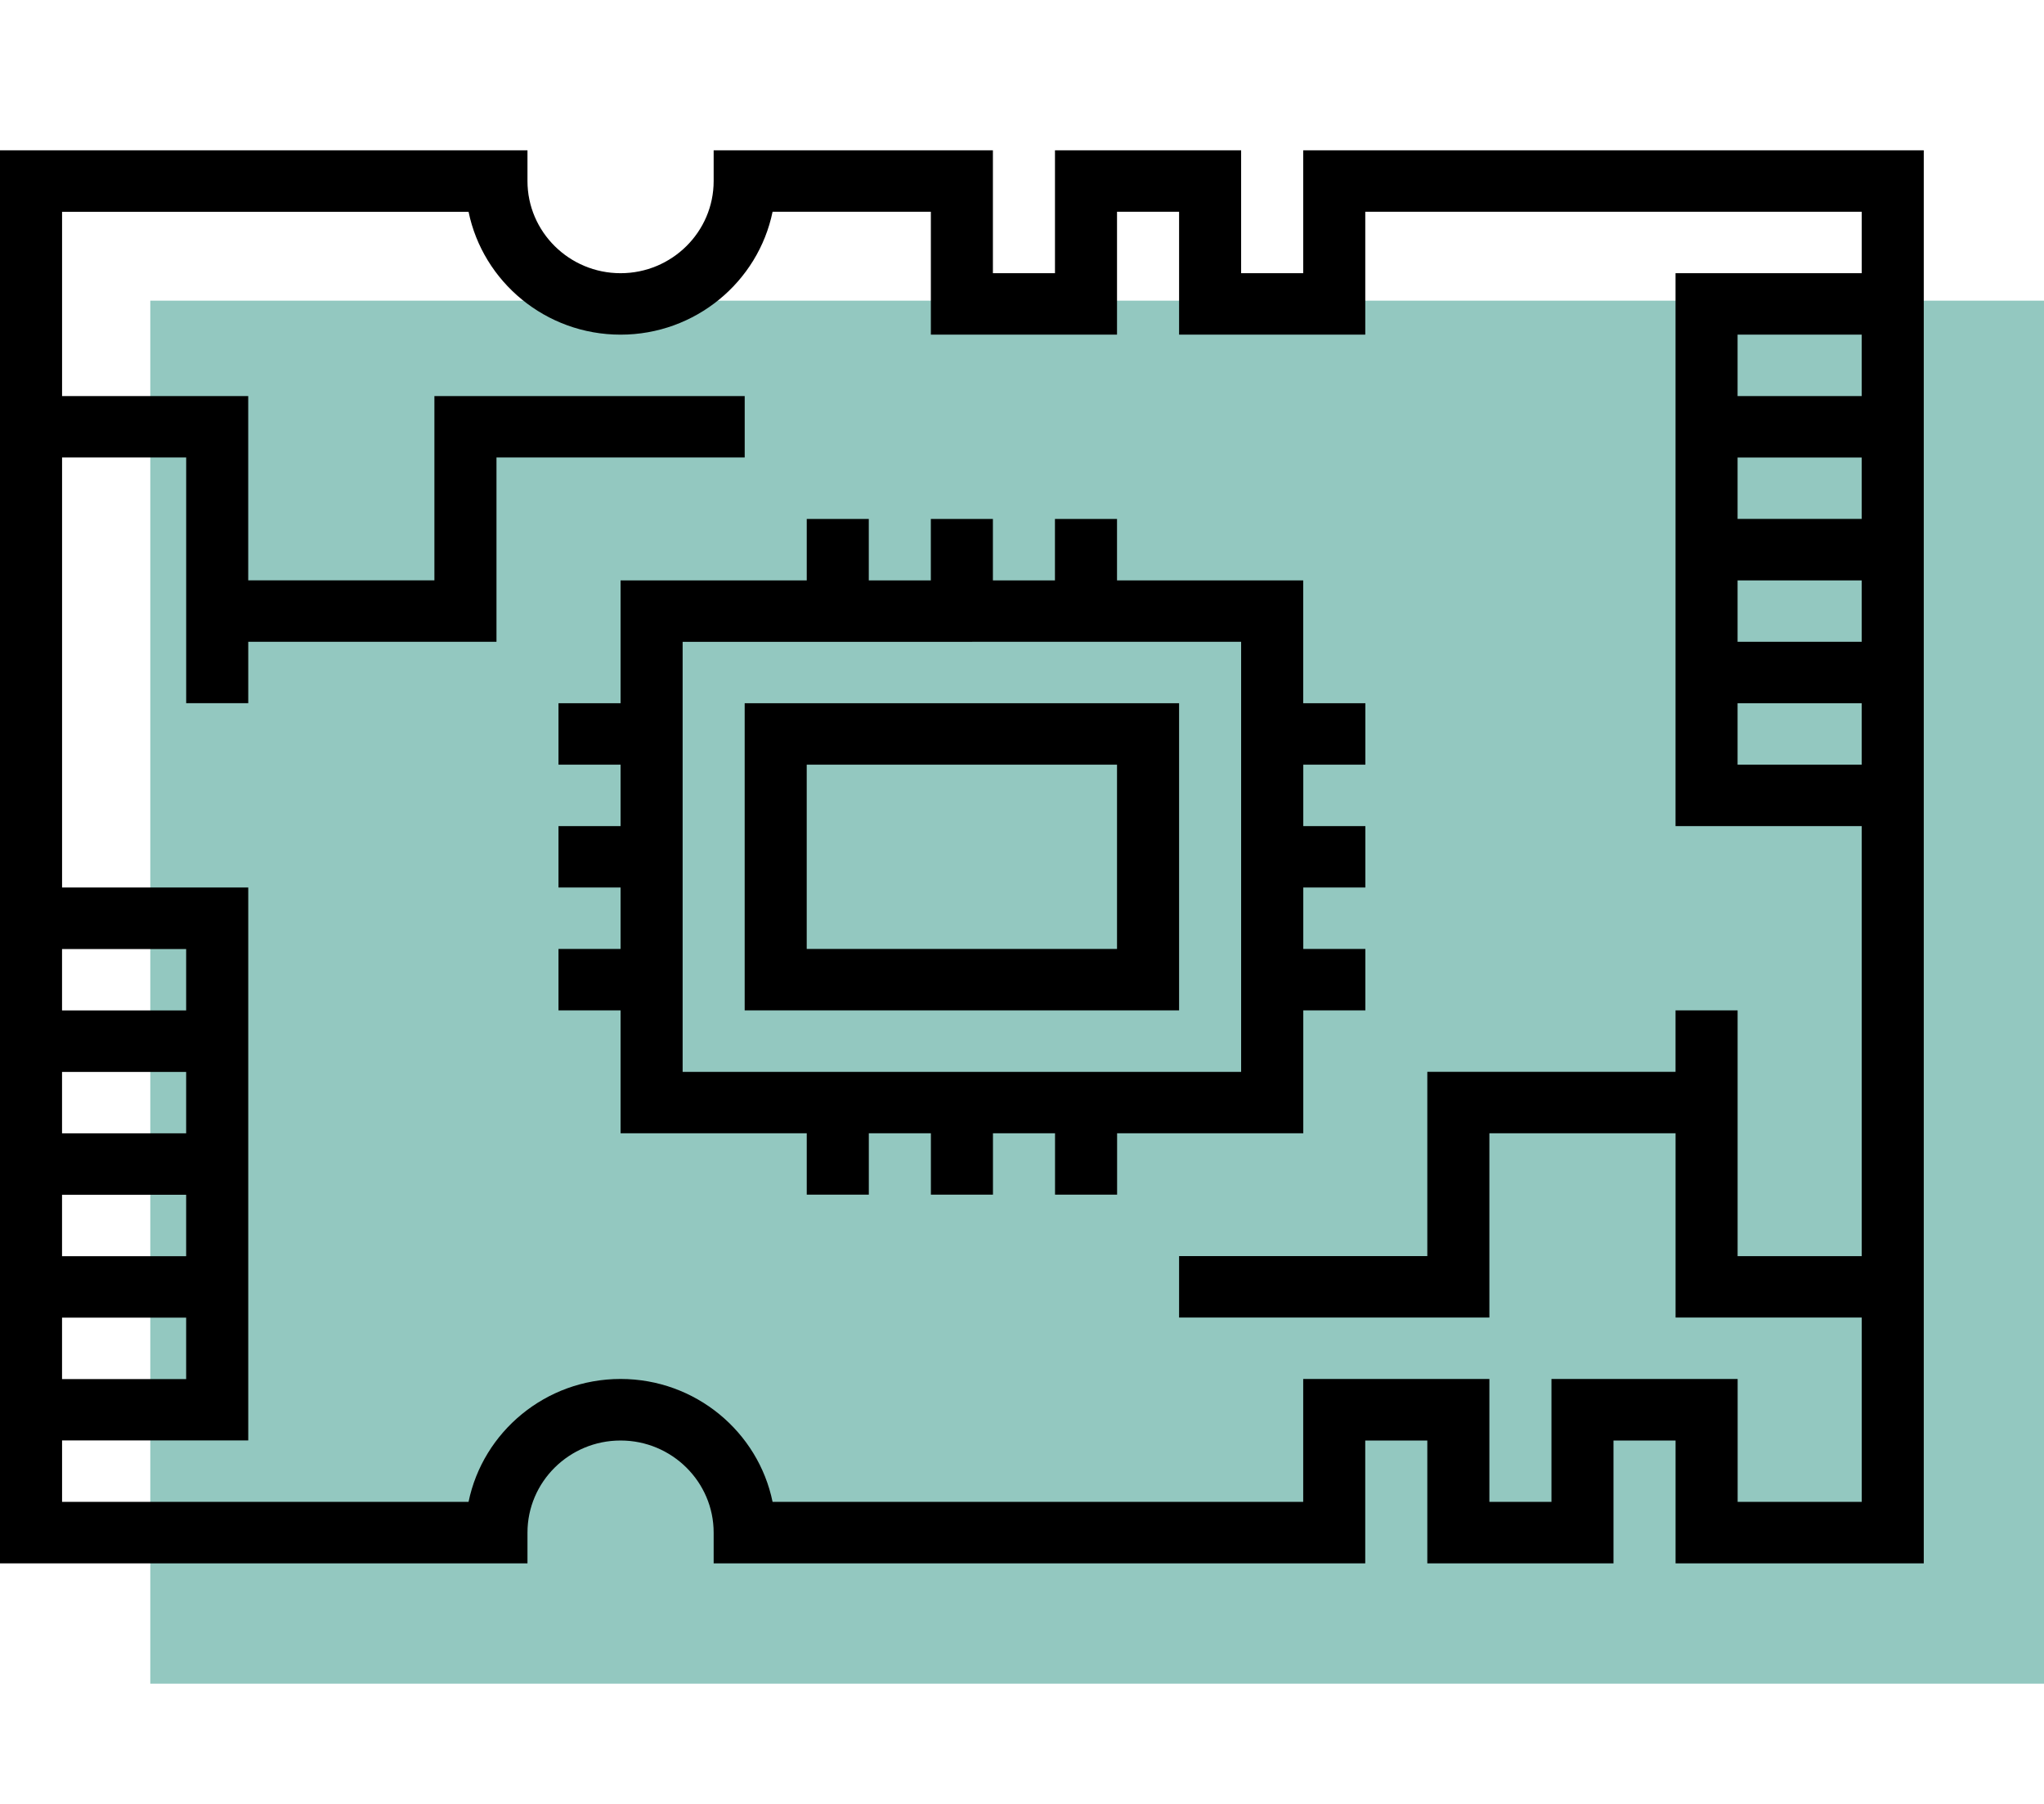 <?xml version="1.0" encoding="UTF-8" standalone="no"?>
<svg
   xmlns:dc="http://purl.org/dc/elements/1.1/"
   xmlns:cc="http://creativecommons.org/ns#"
   xmlns:rdf="http://www.w3.org/1999/02/22-rdf-syntax-ns#"
   xmlns:svg="http://www.w3.org/2000/svg"
   xmlns="http://www.w3.org/2000/svg"
   xmlns:sodipodi="http://sodipodi.sourceforge.net/DTD/sodipodi-0.dtd"
   xmlns:inkscape="http://www.inkscape.org/namespaces/inkscape"
   width="68px"
   height="60px"
   viewBox="0 0 68 60"
   version="1.1"
   id="svg2441"
   sodipodi:docname="icon-backends.svg"
   inkscape:version="0.92.4 (5da689c313, 2019-01-14)">
  <defs
     id="defs2445" />
  <sodipodi:namedview
     pagecolor="#ffffff"
     bordercolor="#666666"
     borderopacity="1"
     objecttolerance="10"
     gridtolerance="10"
     guidetolerance="10"
     inkscape:pageopacity="0"
     inkscape:pageshadow="2"
     inkscape:window-width="1685"
     inkscape:window-height="1004"
     id="namedview2443"
     showgrid="false"
     inkscape:zoom="3.9333333"
     inkscape:cx="34"
     inkscape:cy="30"
     inkscape:window-x="0"
     inkscape:window-y="0"
     inkscape:window-maximized="0"
     inkscape:current-layer="svg2441" />
  <!-- Generator: Sketch 52.5 (67469) - http://www.bohemiancoding.com/sketch -->
  <title
     id="title2431">icon-board</title>
  <desc
     id="desc2433">Created with Sketch.</desc>
  <rect
     id="Rectangle-7-Copy"
     x="5"
     y="10"
     width="63"
     height="46"
     style="opacity:0.8;fill:#78bab0;fill-rule:evenodd;stroke:none;stroke-width:1;fill-opacity:1" />
  <path
     d="m 20.645,19.304 v 4.087 h -2.065 v 2.043 h 2.065 v 2.043 h -2.065 v 2.043 h 2.065 l 0,2.043 h -2.065 v 2.043 h 2.065 v 4.087 h 6.194 v 2.043 h 2.065 v -2.043 h 2.065 v 2.043 h 2.065 v -2.043 h 2.065 v 2.043 h 2.065 v -2.043 h 6.194 v -4.087 h 2.065 v -2.043 h -2.065 v -2.043 h 2.065 v -2.043 h -2.065 v -2.043 h 2.065 V 23.391 H 43.355 V 19.304 H 37.161 V 17.261 h -2.065 v 2.043 H 33.032 V 17.261 h -2.065 v 2.043 H 28.903 V 17.261 H 26.839 v 2.043 z m 20.645,2.043 V 35.652 H 22.71 l 0,-14.304 z m -16.516,2.043 0,10.217 14.452,0 V 23.391 Z m 12.387,2.043 v 6.13 l -10.323,0 0,-6.13 z M 17.548,6.022 V 5 H 0 l 0,47 h 17.548 v -1.022 c 0,-1.69 1.389,-3.065 3.097,-3.065 1.707,0 3.097,1.375 3.097,3.065 V 52 h 21.677 v -4.087 h 2.065 V 52 h 6.194 v -4.087 h 2.065 V 52 H 64 V 5 L 43.355,5 V 9.087 H 41.29 V 5 H 35.097 V 9.087 H 33.032 V 5 h -9.29 v 1.022 c 0,1.69 -1.389,3.065 -3.097,3.065 -1.707,0 -3.097,-1.375 -3.097,-3.065 z m -15.484,39.848 0,-2.043 h 4.129 v 2.043 z m 0,-4.087 V 39.739 h 4.129 v 2.043 z m 0,-4.087 v -2.043 h 4.129 v 2.043 z m 0,-4.087 0,-2.043 h 4.129 v 2.043 z M 61.935,11.13 v 2.043 l -4.129,0 v -2.043 z m 0,4.087 v 2.043 l -4.129,0 v -2.043 z m 0,4.087 v 2.043 l -4.129,0 v -2.043 z m 0,4.087 v 2.043 l -4.129,0 V 23.391 Z M 25.702,7.043 h 5.266 v 4.087 H 37.161 V 7.043 h 2.065 v 4.087 h 6.194 V 7.043 l 16.516,0 v 2.043 l -6.194,0 v 18.391 l 6.194,0 v 14.304 h -4.129 v -8.174 h -2.065 v 2.043 h -8.258 v 6.13 h -8.258 v 2.043 h 10.323 v -6.13 h 6.194 v 6.13 h 6.194 v 6.13 h -4.129 v -4.087 h -6.194 v 4.087 h -2.065 v -4.087 l -6.194,0 v 4.087 H 25.702 c -0.479,-2.329 -2.565,-4.087 -5.057,-4.087 -2.492,0 -4.578,1.758 -5.057,4.087 H 2.065 v -2.043 h 6.194 l 0,-18.391 H 2.065 l 0,-14.304 h 4.129 v 8.174 h 2.065 v -2.043 h 8.258 v -6.13 h 8.258 v -2.043 h -10.323 l 0,6.13 H 8.258 V 13.174 H 2.065 l 0,-6.13 H 15.588 c 0.479,2.329 2.565,4.087 5.057,4.087 2.492,0 4.578,-1.758 5.057,-4.087 z"
     id="Shape"
     inkscape:connector-curvature="0"
     style="fill:#000000;fill-rule:nonzero;stroke:none;stroke-width:1" />
</svg>
